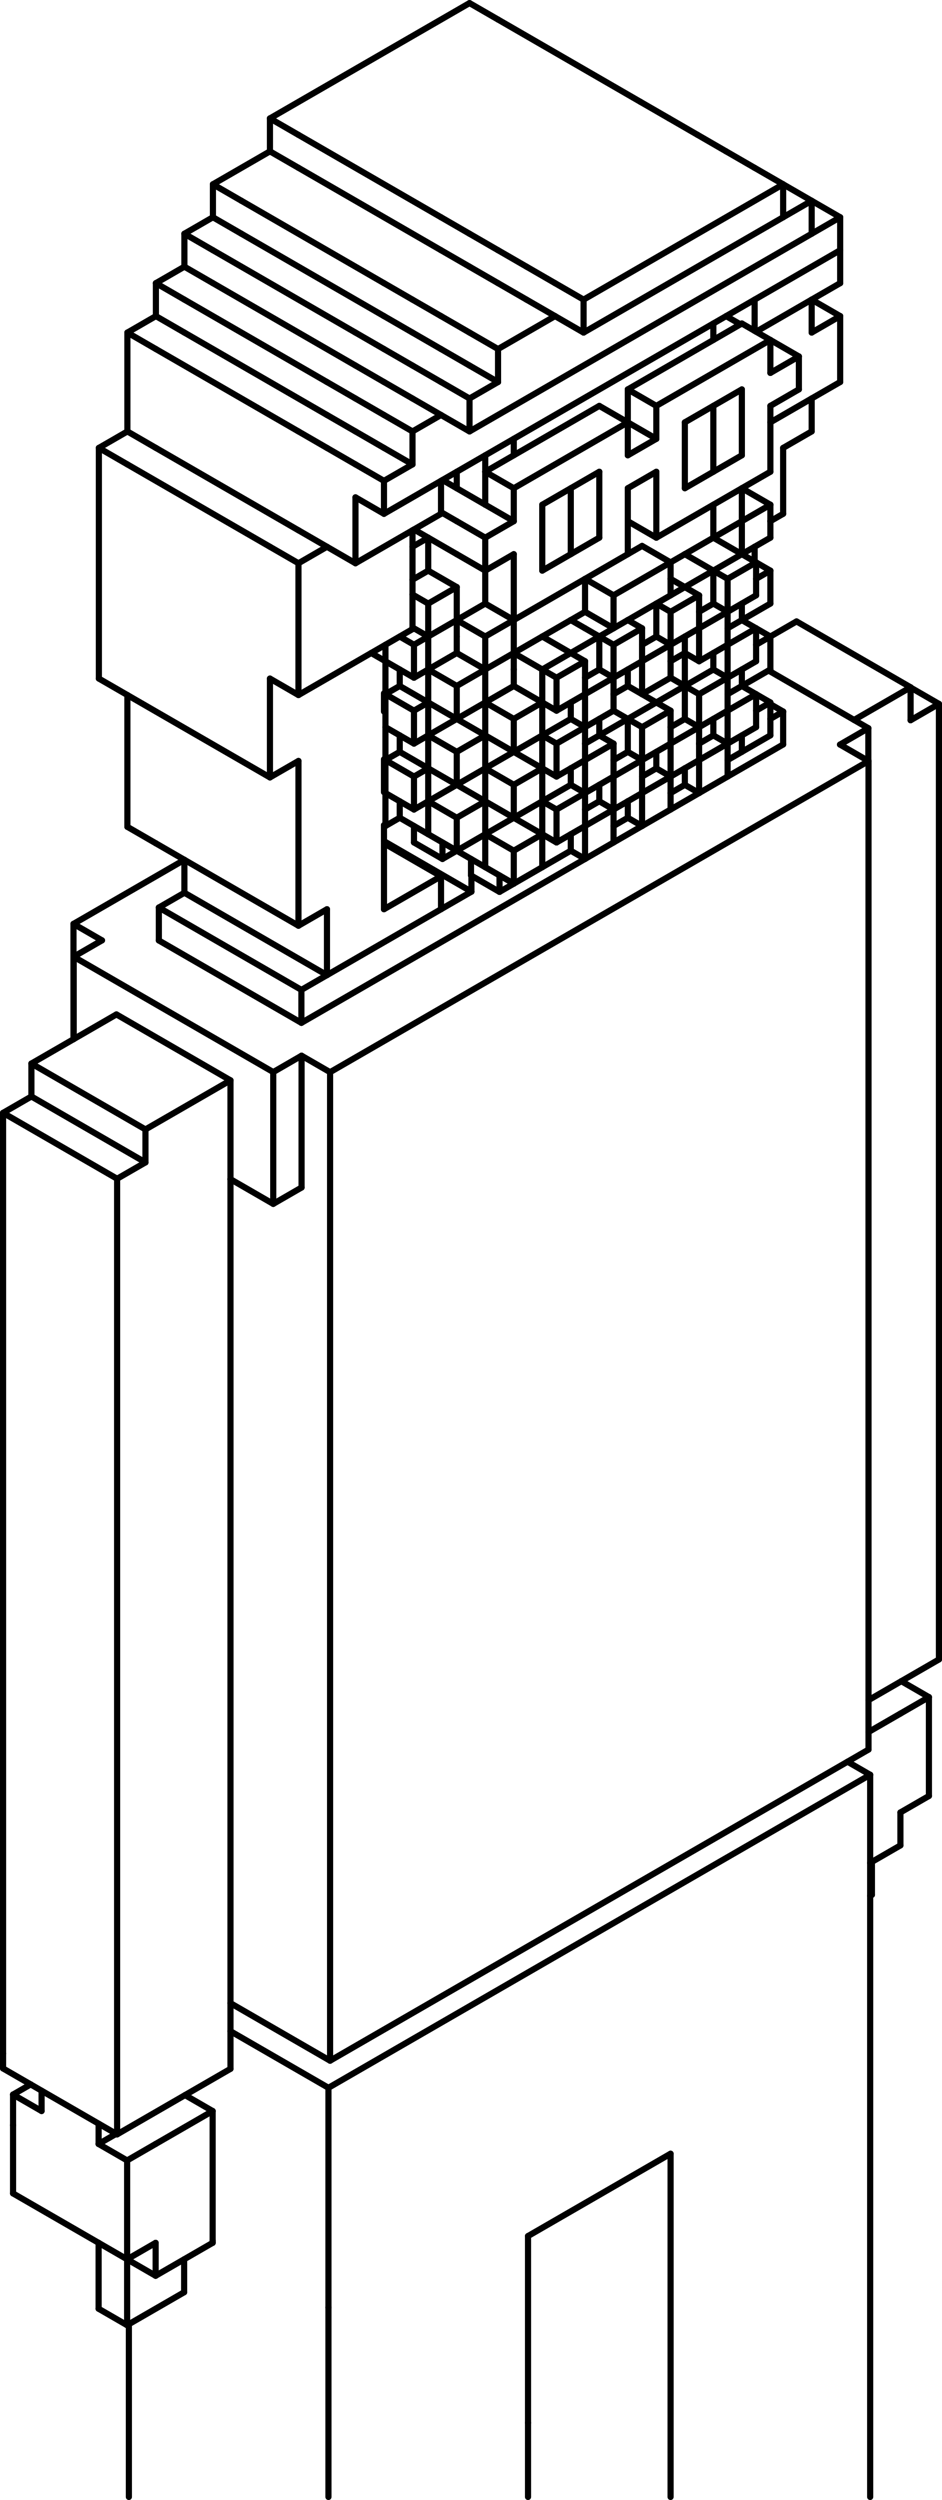 <svg xmlns="http://www.w3.org/2000/svg" viewBox="0 0 459.4 1218.16"><defs><style>.cls-1{fill:none;stroke:#000;stroke-linecap:round;stroke-linejoin:round;stroke-width:3px;}</style></defs><title>Asset 2nobi</title><g id="Layer_2" data-name="Layer 2"><g id="Make2D::Visible::Curves"><line class="cls-1" x1="257.51" y1="1216.66" x2="257.51" y2="1180.53"/><line class="cls-1" x1="424.37" y1="907.71" x2="424.37" y2="1216.66"/><line class="cls-1" x1="160.18" y1="1124.33" x2="160.18" y2="1216.66"/><line class="cls-1" x1="62.85" y1="1216.66" x2="62.85" y2="1132.48"/><line class="cls-1" x1="361.79" y1="302.13" x2="354.84" y2="306.14"/><line class="cls-1" x1="306.17" y1="350.3" x2="306.17" y2="366.35"/><line class="cls-1" x1="250.56" y1="334.24" x2="236.65" y2="342.27"/><line class="cls-1" x1="208.84" y1="261.99" x2="201.18" y2="266.41"/><line class="cls-1" x1="208.84" y1="261.99" x2="208.84" y2="278.05"/><line class="cls-1" x1="361.79" y1="237.9" x2="361.79" y2="253.96"/><line class="cls-1" x1="361.79" y1="253.96" x2="347.89" y2="261.99"/><line class="cls-1" x1="306.17" y1="334.24" x2="299.22" y2="338.25"/><line class="cls-1" x1="208.84" y1="406.48" x2="194.94" y2="398.46"/><line class="cls-1" x1="333.99" y1="382.4" x2="327.04" y2="386.42"/><line class="cls-1" x1="368.74" y1="338.25" x2="375.7" y2="342.27"/><line class="cls-1" x1="375.7" y1="342.27" x2="375.7" y2="358.32"/><line class="cls-1" x1="375.7" y1="358.32" x2="361.79" y2="366.35"/><line class="cls-1" x1="375.7" y1="342.27" x2="368.75" y2="346.27"/><line class="cls-1" x1="375.7" y1="326.21" x2="361.79" y2="334.24"/><line class="cls-1" x1="375.7" y1="245.93" x2="375.7" y2="253.96"/><line class="cls-1" x1="375.7" y1="261.99" x2="368.03" y2="266.42"/><line class="cls-1" x1="375.7" y1="245.93" x2="361.79" y2="253.96"/><line class="cls-1" x1="354.84" y1="346.28" x2="340.94" y2="354.31"/><line class="cls-1" x1="354.84" y1="330.22" x2="340.94" y2="338.25"/><line class="cls-1" x1="354.84" y1="330.22" x2="354.84" y2="346.28"/><line class="cls-1" x1="333.99" y1="334.24" x2="347.89" y2="326.21"/><line class="cls-1" x1="340.94" y1="338.25" x2="340.94" y2="354.31"/><line class="cls-1" x1="340.94" y1="354.31" x2="333.99" y2="350.3"/><line class="cls-1" x1="340.94" y1="338.25" x2="333.99" y2="334.24"/><line class="cls-1" x1="327.03" y1="330.22" x2="313.13" y2="338.25"/><line class="cls-1" x1="327.03" y1="314.17" x2="313.13" y2="322.2"/><line class="cls-1" x1="313.14" y1="314.17" x2="320.08" y2="310.15"/><line class="cls-1" x1="313.13" y1="322.2" x2="313.13" y2="338.25"/><line class="cls-1" x1="285.32" y1="370.36" x2="278.37" y2="374.37"/><line class="cls-1" x1="285.32" y1="354.31" x2="271.41" y2="362.33"/><line class="cls-1" x1="285.32" y1="354.31" x2="285.32" y2="370.36"/><line class="cls-1" x1="271.41" y1="362.33" x2="271.41" y2="378.39"/><line class="cls-1" x1="264.46" y1="358.32" x2="264.46" y2="374.38"/><line class="cls-1" x1="299.22" y1="378.39" x2="285.32" y2="386.42"/><line class="cls-1" x1="299.22" y1="362.33" x2="285.32" y2="370.36"/><line class="cls-1" x1="299.22" y1="362.33" x2="299.22" y2="378.39"/><line class="cls-1" x1="292.27" y1="358.32" x2="299.22" y2="362.33"/><line class="cls-1" x1="285.32" y1="370.36" x2="285.32" y2="386.42"/><line class="cls-1" x1="285.32" y1="338.25" x2="271.41" y2="346.28"/><line class="cls-1" x1="285.32" y1="322.2" x2="271.41" y2="330.22"/><line class="cls-1" x1="285.32" y1="322.2" x2="285.32" y2="338.25"/><line class="cls-1" x1="264.46" y1="326.21" x2="278.36" y2="318.18"/><line class="cls-1" x1="271.41" y1="330.22" x2="271.41" y2="346.28"/><line class="cls-1" x1="264.46" y1="326.21" x2="264.46" y2="342.27"/><line class="cls-1" x1="320.08" y1="294.1" x2="320.08" y2="310.15"/><line class="cls-1" x1="285.32" y1="402.48" x2="271.41" y2="410.5"/><line class="cls-1" x1="285.32" y1="386.42" x2="271.41" y2="394.45"/><line class="cls-1" x1="285.32" y1="386.42" x2="285.32" y2="402.48"/><line class="cls-1" x1="264.46" y1="390.43" x2="278.36" y2="382.4"/><line class="cls-1" x1="271.41" y1="394.45" x2="271.41" y2="410.5"/><line class="cls-1" x1="264.46" y1="390.43" x2="264.46" y2="406.48"/><line class="cls-1" x1="299.22" y1="346.28" x2="285.32" y2="354.31"/><line class="cls-1" x1="299.22" y1="330.22" x2="285.32" y2="338.25"/><line class="cls-1" x1="299.22" y1="330.22" x2="299.22" y2="338.25"/><line class="cls-1" x1="285.32" y1="330.22" x2="292.27" y2="326.21"/><line class="cls-1" x1="285.32" y1="338.25" x2="285.32" y2="354.31"/><line class="cls-1" x1="333.99" y1="318.18" x2="327.04" y2="322.2"/><line class="cls-1" x1="347.89" y1="358.32" x2="340.94" y2="362.33"/><line class="cls-1" x1="236.65" y1="422.54" x2="222.75" y2="414.51"/><line class="cls-1" x1="278.36" y1="350.3" x2="264.46" y2="358.32"/><line class="cls-1" x1="208.84" y1="374.38" x2="194.94" y2="366.35"/><line class="cls-1" x1="208.84" y1="342.27" x2="194.94" y2="334.24"/><line class="cls-1" x1="292.27" y1="358.32" x2="285.31" y2="362.34"/><line class="cls-1" x1="292.27" y1="390.43" x2="285.32" y2="394.45"/><line class="cls-1" x1="361.79" y1="221.85" x2="361.79" y2="189.74"/><line class="cls-1" x1="347.89" y1="229.87" x2="361.79" y2="221.85"/><line class="cls-1" x1="292.27" y1="261.99" x2="292.27" y2="229.87"/><line class="cls-1" x1="278.36" y1="270.02" x2="292.27" y2="261.99"/><line class="cls-1" x1="208.84" y1="374.38" x2="208.84" y2="390.43"/><line class="cls-1" x1="201.89" y1="378.39" x2="201.89" y2="394.45"/><line class="cls-1" x1="201.89" y1="394.45" x2="187.98" y2="386.42"/><line class="cls-1" x1="187.98" y1="370.36" x2="187.98" y2="386.42"/><line class="cls-1" x1="201.89" y1="378.39" x2="187.98" y2="370.36"/><line class="cls-1" x1="243.61" y1="434.58" x2="229.7" y2="426.56"/><line class="cls-1" x1="375.7" y1="294.1" x2="361.79" y2="302.13"/><line class="cls-1" x1="347.89" y1="261.98" x2="347.89" y2="245.93"/><line class="cls-1" x1="285.32" y1="298.11" x2="299.22" y2="306.14"/><line class="cls-1" x1="313.13" y1="266" x2="327.03" y2="274.03"/><line class="cls-1" x1="285.32" y1="282.05" x2="285.32" y2="298.11"/><line class="cls-1" x1="306.17" y1="302.13" x2="327.03" y2="290.08"/><line class="cls-1" x1="299.22" y1="290.08" x2="299.22" y2="306.14"/><line class="cls-1" x1="327.03" y1="274.03" x2="299.22" y2="290.08"/><line class="cls-1" x1="327.03" y1="290.08" x2="327.03" y2="274.03"/><line class="cls-1" x1="236.65" y1="342.27" x2="222.75" y2="350.3"/><line class="cls-1" x1="236.65" y1="326.21" x2="236.65" y2="342.27"/><line class="cls-1" x1="222.75" y1="334.24" x2="222.75" y2="350.28"/><line class="cls-1" x1="222.75" y1="350.3" x2="208.84" y2="342.27"/><line class="cls-1" x1="208.84" y1="326.21" x2="208.84" y2="342.27"/><line class="cls-1" x1="222.75" y1="334.24" x2="208.84" y2="326.21"/><line class="cls-1" x1="208.84" y1="310.15" x2="208.84" y2="326.21"/><line class="cls-1" x1="201.17" y1="305.73" x2="208.84" y2="310.15"/><line class="cls-1" x1="201.89" y1="314.17" x2="201.89" y2="330.22"/><line class="cls-1" x1="201.89" y1="330.22" x2="187.98" y2="322.2"/><line class="cls-1" x1="424.37" y1="907.71" x2="439.12" y2="899.19"/><line class="cls-1" x1="424.37" y1="864.77" x2="424.37" y2="907.71"/><line class="cls-1" x1="160.18" y1="1017.3" x2="160.18" y2="1124.33"/><line class="cls-1" x1="424.37" y1="864.77" x2="160.18" y2="1017.3"/><line class="cls-1" x1="160.18" y1="1017.3" x2="112.4" y2="989.72"/><line class="cls-1" x1="292.27" y1="310.15" x2="278.36" y2="318.18"/><line class="cls-1" x1="292.27" y1="310.15" x2="292.27" y2="326.21"/><line class="cls-1" x1="264.46" y1="310.15" x2="278.36" y2="302.13"/><line class="cls-1" x1="327.03" y1="362.33" x2="313.13" y2="370.36"/><line class="cls-1" x1="327.03" y1="346.28" x2="313.13" y2="354.31"/><line class="cls-1" x1="327.03" y1="346.28" x2="327.03" y2="362.33"/><line class="cls-1" x1="320.08" y1="342.27" x2="327.03" y2="346.28"/><line class="cls-1" x1="306.17" y1="350.3" x2="320.08" y2="342.27"/><line class="cls-1" x1="313.13" y1="354.31" x2="313.13" y2="370.36"/><line class="cls-1" x1="313.13" y1="370.36" x2="306.17" y2="366.35"/><line class="cls-1" x1="313.13" y1="354.31" x2="306.17" y2="350.3"/><line class="cls-1" x1="313.13" y1="386.42" x2="306.18" y2="390.43"/><line class="cls-1" x1="313.13" y1="370.36" x2="299.22" y2="378.39"/><line class="cls-1" x1="313.13" y1="370.36" x2="313.13" y2="386.42"/><line class="cls-1" x1="299.22" y1="370.36" x2="306.17" y2="366.35"/><line class="cls-1" x1="299.22" y1="378.39" x2="299.22" y2="394.45"/><line class="cls-1" x1="354.84" y1="314.17" x2="340.94" y2="322.2"/><line class="cls-1" x1="354.84" y1="298.11" x2="340.94" y2="306.14"/><line class="cls-1" x1="340.94" y1="306.14" x2="340.94" y2="322.2"/><line class="cls-1" x1="327.03" y1="378.39" x2="313.13" y2="386.42"/><line class="cls-1" x1="327.03" y1="378.39" x2="327.03" y2="394.45"/><line class="cls-1" x1="313.13" y1="386.42" x2="313.13" y2="402.48"/><line class="cls-1" x1="340.94" y1="370.36" x2="333.99" y2="374.37"/><line class="cls-1" x1="340.94" y1="354.31" x2="327.03" y2="362.33"/><line class="cls-1" x1="340.94" y1="354.31" x2="340.94" y2="362.32"/><line class="cls-1" x1="327.03" y1="362.33" x2="327.03" y2="378.39"/><line class="cls-1" x1="327.03" y1="378.39" x2="320.08" y2="374.38"/><line class="cls-1" x1="340.94" y1="306.14" x2="327.03" y2="314.17"/><line class="cls-1" x1="340.94" y1="290.08" x2="327.03" y2="298.11"/><line class="cls-1" x1="340.94" y1="290.08" x2="340.94" y2="306.14"/><line class="cls-1" x1="333.99" y1="286.07" x2="340.94" y2="290.08"/><line class="cls-1" x1="327.03" y1="290.08" x2="333.99" y2="286.07"/><line class="cls-1" x1="327.03" y1="298.11" x2="327.03" y2="314.17"/><line class="cls-1" x1="327.03" y1="314.17" x2="320.08" y2="310.15"/><line class="cls-1" x1="368.74" y1="322.2" x2="354.84" y2="330.22"/><line class="cls-1" x1="368.74" y1="306.14" x2="354.84" y2="314.17"/><line class="cls-1" x1="368.74" y1="306.14" x2="368.74" y2="322.2"/><line class="cls-1" x1="354.84" y1="314.17" x2="354.84" y2="330.22"/><line class="cls-1" x1="354.84" y1="378.39" x2="340.94" y2="386.42"/><line class="cls-1" x1="354.84" y1="362.33" x2="340.94" y2="370.36"/><line class="cls-1" x1="354.84" y1="362.33" x2="354.84" y2="378.39"/><line class="cls-1" x1="340.94" y1="370.36" x2="340.94" y2="386.42"/><line class="cls-1" x1="264.46" y1="358.32" x2="250.56" y2="366.35"/><line class="cls-1" x1="264.46" y1="342.27" x2="250.56" y2="350.3"/><line class="cls-1" x1="264.46" y1="342.27" x2="264.46" y2="358.32"/><line class="cls-1" x1="250.56" y1="334.24" x2="264.46" y2="342.27"/><line class="cls-1" x1="250.56" y1="350.3" x2="250.56" y2="366.35"/><line class="cls-1" x1="250.56" y1="366.35" x2="236.65" y2="358.32"/><line class="cls-1" x1="236.65" y1="342.27" x2="236.65" y2="358.32"/><line class="cls-1" x1="250.56" y1="350.3" x2="236.65" y2="342.27"/><line class="cls-1" x1="368.74" y1="290.08" x2="354.84" y2="298.11"/><line class="cls-1" x1="368.74" y1="274.03" x2="354.84" y2="282.05"/><line class="cls-1" x1="368.74" y1="274.03" x2="368.74" y2="290.08"/><line class="cls-1" x1="361.79" y1="270.02" x2="368.03" y2="273.62"/><line class="cls-1" x1="347.89" y1="278.05" x2="361.79" y2="270.02"/><line class="cls-1" x1="354.84" y1="282.05" x2="354.84" y2="298.11"/><line class="cls-1" x1="347.89" y1="278.05" x2="347.89" y2="294.1"/><line class="cls-1" x1="320.08" y1="374.38" x2="313.13" y2="378.39"/><line class="cls-1" x1="333.99" y1="334.24" x2="333.99" y2="350.3"/><line class="cls-1" x1="333.99" y1="334.24" x2="320.08" y2="342.27"/><line class="cls-1" x1="264.46" y1="310.15" x2="278.36" y2="318.18"/><line class="cls-1" x1="250.56" y1="318.18" x2="264.46" y2="310.15"/><line class="cls-1" x1="250.56" y1="318.18" x2="250.56" y2="326.21"/><line class="cls-1" x1="264.46" y1="326.21" x2="250.56" y2="318.18"/><line class="cls-1" x1="347.89" y1="261.99" x2="361.79" y2="270.02"/><line class="cls-1" x1="333.99" y1="270.02" x2="347.89" y2="261.99"/><line class="cls-1" x1="278.36" y1="270.02" x2="278.36" y2="237.9"/><line class="cls-1" x1="264.46" y1="278.05" x2="278.36" y2="270.02"/><line class="cls-1" x1="236.65" y1="245.93" x2="215.8" y2="233.89"/><line class="cls-1" x1="222.75" y1="253.96" x2="215.08" y2="249.53"/><line class="cls-1" x1="222.75" y1="270.02" x2="201.89" y2="257.98"/><line class="cls-1" x1="333.99" y1="237.9" x2="333.99" y2="205.79"/><line class="cls-1" x1="333.99" y1="205.79" x2="361.79" y2="189.74"/><line class="cls-1" x1="264.46" y1="278.05" x2="264.46" y2="245.93"/><line class="cls-1" x1="264.46" y1="245.93" x2="292.27" y2="229.87"/><line class="cls-1" x1="236.65" y1="229.87" x2="250.56" y2="237.9"/><line class="cls-1" x1="292.27" y1="197.77" x2="306.17" y2="205.79"/><line class="cls-1" x1="361.79" y1="157.62" x2="375.7" y2="165.65"/><line class="cls-1" x1="236.65" y1="294.1" x2="250.56" y2="302.13"/><line class="cls-1" x1="222.75" y1="270.02" x2="236.65" y2="278.05"/><line class="cls-1" x1="236.65" y1="245.93" x2="250.56" y2="253.96"/><line class="cls-1" x1="222.75" y1="253.96" x2="236.65" y2="261.99"/><line class="cls-1" x1="250.56" y1="237.9" x2="250.56" y2="253.95"/><line class="cls-1" x1="306.17" y1="205.79" x2="250.56" y2="237.9"/><line class="cls-1" x1="306.17" y1="221.85" x2="306.17" y2="205.79"/><line class="cls-1" x1="320.08" y1="213.82" x2="306.17" y2="221.85"/><line class="cls-1" x1="375.7" y1="165.65" x2="320.08" y2="197.77"/><line class="cls-1" x1="389.6" y1="189.74" x2="389.6" y2="173.68"/><line class="cls-1" x1="375.7" y1="229.87" x2="375.7" y2="197.77"/><line class="cls-1" x1="320.08" y1="261.99" x2="375.7" y2="229.87"/><line class="cls-1" x1="320.08" y1="229.87" x2="320.08" y2="261.99"/><line class="cls-1" x1="306.17" y1="237.9" x2="320.08" y2="229.87"/><line class="cls-1" x1="306.17" y1="270.02" x2="306.17" y2="237.9"/><line class="cls-1" x1="250.56" y1="302.13" x2="306.17" y2="270.02"/><line class="cls-1" x1="250.56" y1="270.02" x2="250.56" y2="302.13"/><line class="cls-1" x1="236.65" y1="278.05" x2="250.56" y2="270.02"/><line class="cls-1" x1="236.65" y1="261.99" x2="236.65" y2="278.05"/><line class="cls-1" x1="250.56" y1="253.96" x2="236.65" y2="261.99"/><line class="cls-1" x1="292.27" y1="197.77" x2="236.65" y2="229.87"/><line class="cls-1" x1="361.79" y1="157.62" x2="306.17" y2="189.74"/><line class="cls-1" x1="236.65" y1="278.05" x2="236.65" y2="294.1"/><line class="cls-1" x1="333.99" y1="270.02" x2="347.89" y2="278.05"/><line class="cls-1" x1="327.03" y1="274.03" x2="333.99" y2="270.02"/><line class="cls-1" x1="347.89" y1="294.1" x2="340.94" y2="298.11"/><line class="cls-1" x1="347.89" y1="278.05" x2="333.99" y2="286.07"/><line class="cls-1" x1="313.13" y1="322.2" x2="299.22" y2="330.22"/><line class="cls-1" x1="313.13" y1="306.14" x2="299.22" y2="314.17"/><line class="cls-1" x1="313.13" y1="306.14" x2="313.13" y2="322.2"/><line class="cls-1" x1="292.27" y1="310.15" x2="306.17" y2="302.13"/><line class="cls-1" x1="299.22" y1="314.17" x2="299.22" y2="330.22"/><line class="cls-1" x1="250.56" y1="318.18" x2="236.65" y2="326.21"/><line class="cls-1" x1="250.56" y1="302.13" x2="236.65" y2="310.15"/><line class="cls-1" x1="250.56" y1="302.13" x2="250.56" y2="318.18"/><line class="cls-1" x1="222.75" y1="302.13" x2="236.65" y2="294.1"/><line class="cls-1" x1="236.65" y1="310.15" x2="236.65" y2="326.21"/><line class="cls-1" x1="236.65" y1="326.21" x2="222.75" y2="318.18"/><line class="cls-1" x1="222.75" y1="302.13" x2="222.75" y2="310.15"/><line class="cls-1" x1="236.65" y1="310.15" x2="222.75" y2="302.13"/><line class="cls-1" x1="222.75" y1="302.13" x2="208.84" y2="310.15"/><line class="cls-1" x1="222.75" y1="286.07" x2="208.84" y2="294.1"/><line class="cls-1" x1="222.75" y1="286.07" x2="222.75" y2="302.13"/><line class="cls-1" x1="208.84" y1="278.05" x2="222.75" y2="286.07"/><line class="cls-1" x1="208.84" y1="294.1" x2="208.84" y2="310.15"/><line class="cls-1" x1="375.7" y1="350.29" x2="381.93" y2="346.7"/><line class="cls-1" x1="423.48" y1="370.78" x2="423.56" y2="370.83"/><line class="cls-1" x1="409.66" y1="362.8" x2="423.48" y2="370.78"/><line class="cls-1" x1="354.84" y1="378.39" x2="381.93" y2="362.75"/><line class="cls-1" x1="327.03" y1="394.45" x2="340.94" y2="386.42"/><line class="cls-1" x1="77.47" y1="458.25" x2="77.47" y2="442.2"/><line class="cls-1" x1="381.93" y1="362.75" x2="381.93" y2="346.89"/><line class="cls-1" x1="77.47" y1="442.2" x2="146.99" y2="482.33"/><line class="cls-1" x1="160.98" y1="1004.09" x2="423.56" y2="852.5"/><line class="cls-1" x1="112.4" y1="976.05" x2="160.98" y2="1004.09"/><line class="cls-1" x1="423.56" y1="370.83" x2="160.98" y2="522.43"/><line class="cls-1" x1="423.56" y1="370.83" x2="423.56" y2="852.5"/><line class="cls-1" x1="160.98" y1="522.43" x2="160.98" y2="1004.09"/><line class="cls-1" x1="35.84" y1="450.18" x2="35.84" y2="506.37"/><line class="cls-1" x1="160.98" y1="522.43" x2="147.07" y2="514.4"/><line class="cls-1" x1="374.81" y1="326.72" x2="423.48" y2="354.82"/><line class="cls-1" x1="423.48" y1="354.82" x2="409.66" y2="362.8"/><line class="cls-1" x1="416.52" y1="350.81" x2="444.08" y2="334.89"/><line class="cls-1" x1="112.4" y1="574.56" x2="112.4" y2="1008.06"/><line class="cls-1" x1="112.4" y1="526.4" x2="112.4" y2="574.56"/><line class="cls-1" x1="56.78" y1="494.28" x2="112.4" y2="526.4"/><line class="cls-1" x1="35.93" y1="506.32" x2="56.78" y2="494.28"/><line class="cls-1" x1="15.32" y1="518.22" x2="35.85" y2="506.37"/><line class="cls-1" x1="57.12" y1="574.36" x2="57.12" y2="1039.98"/><line class="cls-1" x1="15.32" y1="518.22" x2="70.94" y2="550.33"/><line class="cls-1" x1="70.94" y1="566.39" x2="57.12" y2="574.36"/><line class="cls-1" x1="70.94" y1="550.33" x2="70.94" y2="566.39"/><line class="cls-1" x1="57.12" y1="574.36" x2="1.5" y2="542.25"/><line class="cls-1" x1="15.32" y1="534.27" x2="70.94" y2="566.39"/><line class="cls-1" x1="112.4" y1="1008.06" x2="57.12" y2="1039.98"/><line class="cls-1" x1="112.4" y1="526.4" x2="70.94" y2="550.33"/><line class="cls-1" x1="57.12" y1="1039.98" x2="1.5" y2="1007.87"/><line class="cls-1" x1="133.26" y1="522.38" x2="133.26" y2="586.6"/><line class="cls-1" x1="133.26" y1="522.38" x2="35.93" y2="466.18"/><line class="cls-1" x1="368.74" y1="354.31" x2="354.84" y2="362.33"/><line class="cls-1" x1="368.74" y1="338.25" x2="354.84" y2="346.28"/><line class="cls-1" x1="368.74" y1="338.25" x2="368.74" y2="354.31"/><line class="cls-1" x1="361.79" y1="334.24" x2="368.74" y2="338.25"/><line class="cls-1" x1="354.85" y1="338.24" x2="361.79" y2="334.24"/><line class="cls-1" x1="354.84" y1="346.28" x2="354.84" y2="362.33"/><line class="cls-1" x1="250.56" y1="398.46" x2="264.46" y2="406.48"/><line class="cls-1" x1="250.56" y1="430.57" x2="236.65" y2="422.54"/><line class="cls-1" x1="236.65" y1="406.48" x2="236.65" y2="422.54"/><line class="cls-1" x1="250.56" y1="414.51" x2="236.65" y2="406.48"/><line class="cls-1" x1="194.94" y1="390.42" x2="194.94" y2="398.46"/><line class="cls-1" x1="187.98" y1="386.42" x2="187.98" y2="402.48"/><line class="cls-1" x1="236.65" y1="358.32" x2="222.75" y2="366.35"/><line class="cls-1" x1="236.65" y1="358.32" x2="236.65" y2="374.38"/><line class="cls-1" x1="222.75" y1="350.3" x2="236.65" y2="358.32"/><line class="cls-1" x1="208.84" y1="358.32" x2="222.75" y2="350.3"/><line class="cls-1" x1="222.75" y1="366.35" x2="222.75" y2="382.4"/><line class="cls-1" x1="222.75" y1="382.4" x2="208.84" y2="374.38"/><line class="cls-1" x1="208.84" y1="358.32" x2="208.84" y2="374.38"/><line class="cls-1" x1="222.75" y1="366.35" x2="208.84" y2="358.32"/><line class="cls-1" x1="264.46" y1="374.38" x2="250.56" y2="382.4"/><line class="cls-1" x1="264.46" y1="374.38" x2="264.46" y2="390.43"/><line class="cls-1" x1="236.65" y1="374.38" x2="250.56" y2="366.35"/><line class="cls-1" x1="187.98" y1="354.31" x2="187.98" y2="370.36"/><line class="cls-1" x1="208.84" y1="342.27" x2="208.84" y2="358.32"/><line class="cls-1" x1="201.89" y1="346.28" x2="201.89" y2="362.33"/><line class="cls-1" x1="201.89" y1="362.33" x2="187.98" y2="354.31"/><line class="cls-1" x1="187.98" y1="338.25" x2="187.98" y2="354.31"/><line class="cls-1" x1="201.89" y1="346.28" x2="187.98" y2="338.25"/><line class="cls-1" x1="347.89" y1="229.87" x2="347.89" y2="197.77"/><line class="cls-1" x1="333.99" y1="237.9" x2="347.89" y2="229.87"/><line class="cls-1" x1="173.36" y1="242.33" x2="187.26" y2="250.36"/><line class="cls-1" x1="173.36" y1="226.28" x2="187.26" y2="234.3"/><line class="cls-1" x1="242.89" y1="137.97" x2="256.79" y2="146"/><line class="cls-1" x1="242.89" y1="121.92" x2="256.79" y2="129.94"/><line class="cls-1" x1="187.26" y1="250.36" x2="409.74" y2="121.92"/><line class="cls-1" x1="187.26" y1="234.3" x2="187.26" y2="250.36"/><line class="cls-1" x1="201.17" y1="226.28" x2="187.26" y2="234.3"/><line class="cls-1" x1="201.17" y1="210.22" x2="201.17" y2="226.28"/><line class="cls-1" x1="215.08" y1="202.2" x2="228.98" y2="210.22"/><line class="cls-1" x1="215.08" y1="186.14" x2="228.98" y2="194.17"/><line class="cls-1" x1="228.98" y1="178.11" x2="242.89" y2="186.14"/><line class="cls-1" x1="228.98" y1="162.05" x2="242.89" y2="170.08"/><line class="cls-1" x1="256.79" y1="146" x2="270.69" y2="154.02"/><line class="cls-1" x1="256.79" y1="129.94" x2="270.69" y2="137.97"/><line class="cls-1" x1="228.98" y1="210.22" x2="395.84" y2="113.89"/><line class="cls-1" x1="242.89" y1="186.14" x2="228.98" y2="194.17"/><line class="cls-1" x1="242.89" y1="170.08" x2="242.89" y2="186.14"/><line class="cls-1" x1="270.69" y1="154.02" x2="242.89" y2="170.08"/><line class="cls-1" x1="270.69" y1="154.02" x2="284.6" y2="162.05"/><line class="cls-1" x1="270.69" y1="137.97" x2="284.6" y2="146"/><line class="cls-1" x1="284.6" y1="162.05" x2="381.93" y2="105.86"/><line class="cls-1" x1="284.6" y1="146" x2="284.6" y2="162.05"/><line class="cls-1" x1="381.93" y1="89.8" x2="284.6" y2="146"/><line class="cls-1" x1="131.65" y1="330.64" x2="131.65" y2="378.8"/><line class="cls-1" x1="145.56" y1="258.39" x2="159.46" y2="266.42"/><line class="cls-1" x1="145.56" y1="210.22" x2="159.46" y2="218.25"/><line class="cls-1" x1="159.46" y1="202.2" x2="173.36" y2="210.22"/><line class="cls-1" x1="159.46" y1="186.14" x2="173.36" y2="194.17"/><line class="cls-1" x1="145.56" y1="338.67" x2="201.17" y2="306.55"/><line class="cls-1" x1="145.56" y1="274.45" x2="145.56" y2="338.67"/><line class="cls-1" x1="159.46" y1="266.42" x2="145.56" y2="274.45"/><line class="cls-1" x1="375.71" y1="205.79" x2="395.84" y2="194.16"/><line class="cls-1" x1="201.17" y1="306.55" x2="201.17" y2="258.4"/><line class="cls-1" x1="89.93" y1="435" x2="159.46" y2="475.14"/><line class="cls-1" x1="89.93" y1="418.95" x2="145.56" y2="451.06"/><line class="cls-1" x1="62.13" y1="338.67" x2="131.65" y2="378.8"/><line class="cls-1" x1="62.13" y1="226.28" x2="131.65" y2="266.42"/><line class="cls-1" x1="76.03" y1="218.25" x2="145.56" y2="258.39"/><line class="cls-1" x1="76.03" y1="170.08" x2="145.56" y2="210.22"/><line class="cls-1" x1="89.93" y1="162.05" x2="159.46" y2="202.2"/><line class="cls-1" x1="89.93" y1="146" x2="159.46" y2="186.14"/><line class="cls-1" x1="103.84" y1="137.97" x2="173.36" y2="178.11"/><line class="cls-1" x1="103.84" y1="121.92" x2="173.36" y2="162.05"/><line class="cls-1" x1="117.74" y1="113.89" x2="187.26" y2="154.02"/><line class="cls-1" x1="117.74" y1="97.83" x2="187.26" y2="137.97"/><line class="cls-1" x1="145.56" y1="81.77" x2="215.08" y2="121.92"/><line class="cls-1" x1="145.56" y1="65.72" x2="215.08" y2="105.86"/><line class="cls-1" x1="242.89" y1="9.52" x2="312.41" y2="49.67"/><line class="cls-1" x1="145.56" y1="370.78" x2="145.56" y2="451.06"/><line class="cls-1" x1="187.26" y1="346.7" x2="187.26" y2="337.83"/><line class="cls-1" x1="187.26" y1="386" x2="187.26" y2="369.95"/><line class="cls-1" x1="187.26" y1="443.03" x2="187.26" y2="402.06"/><line class="cls-1" x1="215.08" y1="426.98" x2="187.26" y2="443.03"/><line class="cls-1" x1="62.13" y1="338.67" x2="62.13" y2="402.89"/><line class="cls-1" x1="48.22" y1="218.25" x2="48.22" y2="330.64"/><line class="cls-1" x1="228.98" y1="1.5" x2="131.65" y2="57.69"/><line class="cls-1" x1="159.46" y1="218.25" x2="173.36" y2="226.28"/><line class="cls-1" x1="159.46" y1="266.42" x2="173.36" y2="274.45"/><line class="cls-1" x1="173.36" y1="274.45" x2="173.36" y2="242.33"/><line class="cls-1" x1="215.08" y1="250.36" x2="215.08" y2="234.3"/><line class="cls-1" x1="173.36" y1="274.45" x2="215.08" y2="250.36"/><line class="cls-1" x1="368.75" y1="161.64" x2="395.84" y2="145.99"/><line class="cls-1" x1="62" y1="1100.87" x2="62" y2="1132.98"/><line class="cls-1" x1="56.67" y1="1039.72" x2="48.09" y2="1044.67"/><line class="cls-1" x1="48.09" y1="1034.77" x2="48.09" y2="1044.67"/><line class="cls-1" x1="20.28" y1="1018.71" x2="20.28" y2="1028.62"/><line class="cls-1" x1="75.9" y1="1092.84" x2="62" y2="1100.87"/><line class="cls-1" x1="75.9" y1="1044.67" x2="62" y2="1052.7"/><line class="cls-1" x1="6.37" y1="1020.59" x2="14.95" y2="1015.64"/><line class="cls-1" x1="62" y1="1052.7" x2="62" y2="1100.87"/><line class="cls-1" x1="48.09" y1="1092.84" x2="6.37" y2="1068.76"/><line class="cls-1" x1="103.7" y1="1028.62" x2="75.9" y2="1044.67"/><line class="cls-1" x1="103.7" y1="1028.62" x2="103.7" y2="1092.84"/><line class="cls-1" x1="103.7" y1="1092.84" x2="75.9" y2="1108.89"/><line class="cls-1" x1="75.9" y1="1108.89" x2="62" y2="1100.87"/><line class="cls-1" x1="187.98" y1="322.2" x2="187.98" y2="338.25"/><line class="cls-1" x1="187.98" y1="322.2" x2="181.03" y2="318.18"/><line class="cls-1" x1="236.65" y1="406.48" x2="222.75" y2="414.51"/><line class="cls-1" x1="222.75" y1="398.46" x2="222.75" y2="414.51"/><line class="cls-1" x1="222.75" y1="414.51" x2="208.84" y2="406.48"/><line class="cls-1" x1="208.84" y1="390.43" x2="208.84" y2="406.48"/><line class="cls-1" x1="299.22" y1="410.5" x2="285.32" y2="418.53"/><line class="cls-1" x1="299.22" y1="394.45" x2="285.32" y2="402.48"/><line class="cls-1" x1="299.22" y1="394.45" x2="299.22" y2="410.5"/><line class="cls-1" x1="292.27" y1="390.43" x2="299.22" y2="394.45"/><line class="cls-1" x1="285.32" y1="402.48" x2="285.32" y2="418.53"/><line class="cls-1" x1="361.79" y1="366.35" x2="354.84" y2="370.36"/><line class="cls-1" x1="361.79" y1="253.96" x2="361.79" y2="270.02"/><line class="cls-1" x1="306.17" y1="350.3" x2="292.27" y2="358.32"/><line class="cls-1" x1="285.32" y1="418.53" x2="278.36" y2="414.51"/><line class="cls-1" x1="222.75" y1="398.46" x2="208.84" y2="390.43"/><line class="cls-1" x1="208.84" y1="390.43" x2="222.75" y2="382.4"/><line class="cls-1" x1="236.65" y1="390.43" x2="222.75" y2="398.46"/><line class="cls-1" x1="194.94" y1="334.24" x2="187.98" y2="338.25"/><line class="cls-1" x1="75.9" y1="1092.84" x2="75.9" y2="1108.89"/><line class="cls-1" x1="62" y1="1132.98" x2="48.09" y2="1124.95"/><line class="cls-1" x1="89.8" y1="1116.92" x2="62.85" y2="1132.48"/><line class="cls-1" x1="62" y1="1052.7" x2="48.09" y2="1044.67"/><line class="cls-1" x1="6.37" y1="1020.59" x2="6.37" y2="1035.53"/><line class="cls-1" x1="62" y1="1100.87" x2="48.09" y2="1092.84"/><line class="cls-1" x1="20.28" y1="1028.62" x2="6.37" y2="1020.59"/><line class="cls-1" x1="48.09" y1="1092.84" x2="48.09" y2="1124.95"/><line class="cls-1" x1="89.8" y1="1100.87" x2="89.8" y2="1116.92"/><line class="cls-1" x1="409.74" y1="137.97" x2="409.74" y2="121.92"/><line class="cls-1" x1="354.12" y1="154.02" x2="361.07" y2="158.04"/><line class="cls-1" x1="326.32" y1="57.69" x2="340.22" y2="65.72"/><line class="cls-1" x1="228.98" y1="113.89" x2="242.89" y2="121.92"/><line class="cls-1" x1="228.98" y1="129.94" x2="242.89" y2="137.97"/><line class="cls-1" x1="201.17" y1="146" x2="215.08" y2="154.02"/><line class="cls-1" x1="201.17" y1="162.05" x2="215.08" y2="170.08"/><line class="cls-1" x1="187.26" y1="170.08" x2="201.17" y2="178.11"/><line class="cls-1" x1="187.26" y1="186.14" x2="201.17" y2="194.17"/><line class="cls-1" x1="173.36" y1="194.17" x2="187.26" y2="202.2"/><line class="cls-1" x1="173.36" y1="210.22" x2="187.26" y2="218.25"/><line class="cls-1" x1="131.65" y1="57.69" x2="131.65" y2="73.75"/><line class="cls-1" x1="131.65" y1="73.75" x2="103.84" y2="89.8"/><line class="cls-1" x1="103.84" y1="89.8" x2="103.84" y2="105.86"/><line class="cls-1" x1="103.84" y1="105.86" x2="89.93" y2="113.89"/><line class="cls-1" x1="89.93" y1="113.89" x2="89.93" y2="129.94"/><line class="cls-1" x1="89.93" y1="129.94" x2="76.03" y2="137.97"/><line class="cls-1" x1="76.03" y1="137.97" x2="76.03" y2="154.02"/><line class="cls-1" x1="76.03" y1="154.02" x2="62.13" y2="162.05"/><line class="cls-1" x1="62.13" y1="162.05" x2="62.13" y2="210.22"/><line class="cls-1" x1="228.98" y1="1.5" x2="242.89" y2="9.52"/><line class="cls-1" x1="131.65" y1="57.69" x2="145.56" y2="65.72"/><line class="cls-1" x1="103.84" y1="89.8" x2="117.74" y2="97.83"/><line class="cls-1" x1="103.84" y1="105.86" x2="117.74" y2="113.89"/><line class="cls-1" x1="89.93" y1="113.89" x2="103.84" y2="121.92"/><line class="cls-1" x1="89.93" y1="129.94" x2="103.84" y2="137.97"/><line class="cls-1" x1="76.03" y1="137.97" x2="89.93" y2="146"/><line class="cls-1" x1="76.03" y1="154.02" x2="89.93" y2="162.05"/><line class="cls-1" x1="62.13" y1="162.05" x2="76.03" y2="170.08"/><line class="cls-1" x1="48.22" y1="218.25" x2="62.13" y2="226.28"/><line class="cls-1" x1="48.22" y1="330.64" x2="62.13" y2="338.67"/><line class="cls-1" x1="62.13" y1="402.89" x2="76.03" y2="410.92"/><line class="cls-1" x1="381.93" y1="250.36" x2="381.93" y2="218.25"/><line class="cls-1" x1="381.93" y1="218.25" x2="395.84" y2="210.22"/><line class="cls-1" x1="395.84" y1="210.22" x2="395.84" y2="194.17"/><line class="cls-1" x1="131.65" y1="378.8" x2="145.56" y2="370.78"/><line class="cls-1" x1="145.56" y1="451.06" x2="159.46" y2="443.03"/><line class="cls-1" x1="159.46" y1="443.03" x2="159.46" y2="475.14"/><line class="cls-1" x1="159.46" y1="475.14" x2="215.08" y2="443.03"/><line class="cls-1" x1="215.08" y1="443.03" x2="215.08" y2="426.98"/><line class="cls-1" x1="76.03" y1="410.92" x2="89.93" y2="418.95"/><line class="cls-1" x1="409.74" y1="186.14" x2="409.74" y2="154.02"/><line class="cls-1" x1="409.74" y1="154.02" x2="395.84" y2="162.05"/><line class="cls-1" x1="395.84" y1="162.05" x2="395.84" y2="146"/><line class="cls-1" x1="312.41" y1="49.67" x2="326.32" y2="57.69"/><line class="cls-1" x1="215.08" y1="105.86" x2="228.98" y2="113.89"/><line class="cls-1" x1="215.08" y1="121.92" x2="228.98" y2="129.94"/><line class="cls-1" x1="187.26" y1="137.97" x2="201.17" y2="146"/><line class="cls-1" x1="187.26" y1="154.02" x2="201.17" y2="162.05"/><line class="cls-1" x1="173.36" y1="162.05" x2="187.26" y2="170.08"/><line class="cls-1" x1="173.36" y1="178.11" x2="187.26" y2="186.14"/><line class="cls-1" x1="131.65" y1="266.42" x2="145.56" y2="274.45"/><line class="cls-1" x1="131.65" y1="330.64" x2="145.56" y2="338.67"/><line class="cls-1" x1="89.93" y1="418.95" x2="89.93" y2="435"/><line class="cls-1" x1="381.93" y1="105.86" x2="381.93" y2="89.8"/><line class="cls-1" x1="368.02" y1="81.77" x2="381.93" y2="89.8"/><line class="cls-1" x1="395.84" y1="113.89" x2="395.84" y2="97.83"/><line class="cls-1" x1="395.84" y1="97.83" x2="381.93" y2="105.86"/><line class="cls-1" x1="228.98" y1="194.17" x2="228.98" y2="210.22"/><line class="cls-1" x1="381.93" y1="89.8" x2="395.84" y2="97.83"/><line class="cls-1" x1="354.12" y1="73.75" x2="368.02" y2="81.77"/><line class="cls-1" x1="409.74" y1="121.92" x2="409.74" y2="105.86"/><line class="cls-1" x1="409.74" y1="105.86" x2="395.84" y2="113.89"/><line class="cls-1" x1="215.08" y1="202.2" x2="201.17" y2="210.22"/><line class="cls-1" x1="395.84" y1="97.83" x2="409.74" y2="105.86"/><line class="cls-1" x1="340.22" y1="65.72" x2="354.12" y2="73.75"/><line class="cls-1" x1="215.08" y1="154.02" x2="228.98" y2="162.05"/><line class="cls-1" x1="215.08" y1="170.08" x2="228.98" y2="178.11"/><line class="cls-1" x1="201.17" y1="178.11" x2="215.08" y2="186.14"/><line class="cls-1" x1="201.17" y1="194.17" x2="215.08" y2="202.2"/><line class="cls-1" x1="187.26" y1="202.2" x2="201.17" y2="210.22"/><line class="cls-1" x1="187.26" y1="218.25" x2="201.17" y2="226.28"/><line class="cls-1" x1="395.84" y1="145.99" x2="409.74" y2="137.97"/><line class="cls-1" x1="187.27" y1="410.92" x2="215.08" y2="426.98"/><line class="cls-1" x1="395.84" y1="194.16" x2="409.74" y2="186.14"/><line class="cls-1" x1="194.94" y1="326.21" x2="194.94" y2="334.24"/><line class="cls-1" x1="208.84" y1="342.27" x2="201.89" y2="346.28"/><line class="cls-1" x1="208.84" y1="358.32" x2="201.89" y2="362.33"/><line class="cls-1" x1="250.56" y1="382.4" x2="236.65" y2="374.38"/><line class="cls-1" x1="236.65" y1="374.38" x2="236.65" y2="390.43"/><line class="cls-1" x1="250.56" y1="398.46" x2="236.66" y2="390.44"/><line class="cls-1" x1="250.56" y1="382.4" x2="250.56" y2="398.46"/><line class="cls-1" x1="250.56" y1="366.35" x2="264.46" y2="374.38"/><line class="cls-1" x1="264.46" y1="390.43" x2="250.56" y2="398.46"/><line class="cls-1" x1="236.65" y1="374.38" x2="222.75" y2="382.4"/><line class="cls-1" x1="187.98" y1="402.48" x2="187.26" y2="402.06"/><line class="cls-1" x1="194.94" y1="398.46" x2="187.98" y2="402.48"/><line class="cls-1" x1="250.56" y1="414.51" x2="250.56" y2="430.57"/><line class="cls-1" x1="236.65" y1="406.48" x2="250.56" y2="398.46"/><line class="cls-1" x1="264.46" y1="406.48" x2="264.46" y2="422.54"/><line class="cls-1" x1="264.46" y1="406.48" x2="250.56" y2="414.51"/><line class="cls-1" x1="264.46" y1="422.54" x2="250.56" y2="430.57"/><line class="cls-1" x1="361.79" y1="358.32" x2="361.79" y2="366.35"/><line class="cls-1" x1="62.13" y1="210.22" x2="48.22" y2="218.25"/><line class="cls-1" x1="229.91" y1="434.47" x2="229.91" y2="426.68"/><line class="cls-1" x1="35.93" y1="466.18" x2="35.93" y2="506.32"/><line class="cls-1" x1="133.26" y1="586.6" x2="112.4" y2="574.56"/><line class="cls-1" x1="35.93" y1="466.18" x2="49.74" y2="458.2"/><line class="cls-1" x1="147.07" y1="514.4" x2="147.07" y2="578.63"/><line class="cls-1" x1="147.07" y1="514.4" x2="133.26" y2="522.38"/><line class="cls-1" x1="147.07" y1="578.63" x2="133.26" y2="586.6"/><line class="cls-1" x1="15.32" y1="518.22" x2="15.32" y2="534.27"/><line class="cls-1" x1="1.5" y1="542.25" x2="15.32" y2="534.27"/><line class="cls-1" x1="1.5" y1="542.25" x2="1.5" y2="1000.6"/><line class="cls-1" x1="457.9" y1="342.97" x2="444.08" y2="335"/><line class="cls-1" x1="444.08" y1="334.89" x2="444.08" y2="335"/><line class="cls-1" x1="444.08" y1="350.95" x2="457.9" y2="342.97"/><line class="cls-1" x1="388.46" y1="302.79" x2="444.08" y2="334.89"/><line class="cls-1" x1="457.9" y1="342.97" x2="457.9" y2="808.59"/><line class="cls-1" x1="388.46" y1="302.79" x2="375.7" y2="310.15"/><line class="cls-1" x1="423.48" y1="354.82" x2="423.48" y2="370.77"/><line class="cls-1" x1="35.84" y1="450.18" x2="89.93" y2="418.95"/><line class="cls-1" x1="146.99" y1="482.33" x2="159.46" y2="475.13"/><line class="cls-1" x1="146.99" y1="498.39" x2="146.99" y2="482.33"/><line class="cls-1" x1="77.47" y1="458.25" x2="146.99" y2="498.39"/><line class="cls-1" x1="49.74" y1="458.2" x2="35.84" y2="450.18"/><line class="cls-1" x1="423.57" y1="828.41" x2="439.57" y2="819.17"/><line class="cls-1" x1="444.08" y1="335" x2="444.08" y2="350.95"/><line class="cls-1" x1="381.93" y1="346.89" x2="381.93" y2="346.7"/><line class="cls-1" x1="208.84" y1="294.1" x2="201.17" y2="289.67"/><line class="cls-1" x1="306.17" y1="302.13" x2="313.13" y2="306.14"/><line class="cls-1" x1="35.85" y1="506.37" x2="35.93" y2="506.32"/><line class="cls-1" x1="381.93" y1="346.7" x2="375.7" y2="343.1"/><line class="cls-1" x1="306.17" y1="189.74" x2="306.17" y2="205.79"/><line class="cls-1" x1="236.65" y1="229.87" x2="236.65" y2="245.93"/><line class="cls-1" x1="375.7" y1="197.77" x2="389.6" y2="189.74"/><line class="cls-1" x1="389.6" y1="173.68" x2="375.7" y2="181.71"/><line class="cls-1" x1="375.7" y1="181.71" x2="375.7" y2="165.65"/><line class="cls-1" x1="320.08" y1="197.77" x2="320.08" y2="213.82"/><line class="cls-1" x1="306.17" y1="253.96" x2="320.08" y2="261.99"/><line class="cls-1" x1="375.7" y1="165.65" x2="389.6" y2="173.68"/><line class="cls-1" x1="306.17" y1="189.74" x2="320.08" y2="197.77"/><line class="cls-1" x1="306.17" y1="205.79" x2="320.08" y2="213.82"/><line class="cls-1" x1="354.84" y1="282.05" x2="347.89" y2="278.05"/><line class="cls-1" x1="354.84" y1="298.11" x2="347.89" y2="294.1"/><line class="cls-1" x1="340.94" y1="386.42" x2="333.99" y2="382.4"/><line class="cls-1" x1="347.89" y1="358.32" x2="354.84" y2="362.33"/><line class="cls-1" x1="361.79" y1="302.13" x2="368.74" y2="306.14"/><line class="cls-1" x1="327.03" y1="314.17" x2="327.03" y2="330.22"/><line class="cls-1" x1="313.13" y1="338.25" x2="306.17" y2="334.24"/><line class="cls-1" x1="354.84" y1="298.11" x2="354.84" y2="314.17"/><line class="cls-1" x1="299.22" y1="330.22" x2="292.27" y2="326.21"/><line class="cls-1" x1="299.22" y1="314.17" x2="292.27" y2="310.15"/><line class="cls-1" x1="333.99" y1="318.18" x2="333.99" y2="334.24"/><line class="cls-1" x1="327.03" y1="298.11" x2="320.08" y2="294.1"/><line class="cls-1" x1="327.03" y1="394.45" x2="313.13" y2="402.48"/><line class="cls-1" x1="340.94" y1="322.2" x2="333.99" y2="318.18"/><line class="cls-1" x1="278.36" y1="302.13" x2="285.32" y2="306.14"/><line class="cls-1" x1="320.08" y1="366.35" x2="320.08" y2="374.38"/><line class="cls-1" x1="327.04" y1="354.3" x2="333.99" y2="350.3"/><line class="cls-1" x1="306.18" y1="390.43" x2="306.17" y2="390.44"/><line class="cls-1" x1="347.89" y1="318.18" x2="347.89" y2="326.21"/><line class="cls-1" x1="340.94" y1="362.33" x2="340.94" y2="370.36"/><line class="cls-1" x1="333.99" y1="374.37" x2="333.98" y2="374.38"/><line class="cls-1" x1="361.79" y1="326.21" x2="361.79" y2="334.24"/><line class="cls-1" x1="250.56" y1="326.21" x2="250.56" y2="334.24"/><line class="cls-1" x1="340.94" y1="362.32" x2="340.94" y2="362.33"/><line class="cls-1" x1="285.32" y1="306.14" x2="292.27" y2="310.15"/><line class="cls-1" x1="306.17" y1="390.44" x2="299.22" y2="394.45"/><line class="cls-1" x1="333.98" y1="374.38" x2="327.03" y2="378.39"/><line class="cls-1" x1="146.99" y1="498.39" x2="285.31" y2="418.53"/><line class="cls-1" x1="90.25" y1="1020.85" x2="103.7" y2="1028.62"/><line class="cls-1" x1="368.02" y1="161.22" x2="368.02" y2="146"/><line class="cls-1" x1="368.02" y1="273.62" x2="368.02" y2="266.42"/><line class="cls-1" x1="215.08" y1="443.03" x2="229.91" y2="434.47"/><line class="cls-1" x1="89.93" y1="435.01" x2="77.47" y2="442.2"/><line class="cls-1" x1="201.17" y1="282.47" x2="208.84" y2="278.05"/><line class="cls-1" x1="222.75" y1="310.15" x2="222.75" y2="318.18"/><line class="cls-1" x1="368.03" y1="273.62" x2="368.74" y2="274.03"/><line class="cls-1" x1="187.26" y1="409.84" x2="229.91" y2="434.47"/><line class="cls-1" x1="299.22" y1="410.5" x2="313.12" y2="402.48"/><line class="cls-1" x1="333.99" y1="334.24" x2="327.03" y2="330.22"/><line class="cls-1" x1="131.65" y1="73.75" x2="145.56" y2="81.77"/><line class="cls-1" x1="62.13" y1="210.22" x2="76.03" y2="218.25"/><line class="cls-1" x1="395.84" y1="146" x2="409.74" y2="154.02"/><line class="cls-1" x1="313.13" y1="402.48" x2="306.17" y2="398.46"/><line class="cls-1" x1="257.51" y1="1089.54" x2="327.03" y2="1049.41"/><line class="cls-1" x1="439.12" y1="883.13" x2="439.12" y2="899.19"/><line class="cls-1" x1="453.02" y1="826.93" x2="439.57" y2="819.17"/><line class="cls-1" x1="453.02" y1="826.93" x2="453.02" y2="875.11"/><line class="cls-1" x1="439.12" y1="834.96" x2="453.02" y2="826.93"/><line class="cls-1" x1="439.12" y1="883.13" x2="453.02" y2="875.11"/><line class="cls-1" x1="425.22" y1="907.21" x2="425.22" y2="923.27"/><line class="cls-1" x1="424.37" y1="923.76" x2="425.22" y2="923.27"/><line class="cls-1" x1="208.84" y1="310.15" x2="201.89" y2="314.17"/><line class="cls-1" x1="208.84" y1="326.21" x2="201.89" y2="330.22"/><line class="cls-1" x1="236.65" y1="326.21" x2="222.75" y2="334.24"/><line class="cls-1" x1="243.61" y1="426.56" x2="243.61" y2="434.58"/><line class="cls-1" x1="215.79" y1="410.5" x2="215.79" y2="418.53"/><line class="cls-1" x1="285.32" y1="282.05" x2="299.22" y2="290.08"/><line class="cls-1" x1="236.65" y1="221.85" x2="236.65" y2="229.87"/><line class="cls-1" x1="250.56" y1="213.82" x2="250.56" y2="221.85"/><line class="cls-1" x1="347.89" y1="165.65" x2="347.89" y2="157.62"/><line class="cls-1" x1="222.75" y1="237.9" x2="222.75" y2="229.87"/><line class="cls-1" x1="306.17" y1="326.21" x2="306.17" y2="334.24"/><line class="cls-1" x1="333.99" y1="374.38" x2="333.99" y2="382.4"/><line class="cls-1" x1="368.74" y1="306.14" x2="375.7" y2="310.15"/><line class="cls-1" x1="375.7" y1="253.96" x2="375.7" y2="261.99"/><line class="cls-1" x1="368.03" y1="266.42" x2="361.79" y2="270.02"/><line class="cls-1" x1="333.99" y1="310.15" x2="333.99" y2="318.18"/><line class="cls-1" x1="194.94" y1="358.31" x2="194.94" y2="366.35"/><line class="cls-1" x1="306.17" y1="390.42" x2="306.17" y2="398.46"/><line class="cls-1" x1="368.74" y1="274.03" x2="375.7" y2="278.05"/><line class="cls-1" x1="187.98" y1="314.16" x2="187.98" y2="322.2"/><line class="cls-1" x1="413.33" y1="858.4" x2="424.37" y2="864.77"/><line class="cls-1" x1="423.57" y1="843.94" x2="439.12" y2="834.96"/><line class="cls-1" x1="292.27" y1="382.4" x2="292.27" y2="390.43"/><line class="cls-1" x1="313.13" y1="338.25" x2="320.08" y2="342.27"/><line class="cls-1" x1="299.22" y1="346.28" x2="306.17" y2="350.3"/><line class="cls-1" x1="327.03" y1="282.05" x2="333.99" y2="286.07"/><line class="cls-1" x1="439.57" y1="819.17" x2="457.9" y2="808.59"/><line class="cls-1" x1="1.5" y1="1000.6" x2="1.5" y2="1007.87"/><line class="cls-1" x1="361.79" y1="294.11" x2="361.79" y2="302.13"/><line class="cls-1" x1="201.17" y1="258.4" x2="201.17" y2="258.39"/><line class="cls-1" x1="375.7" y1="253.96" x2="381.93" y2="250.36"/><line class="cls-1" x1="14.95" y1="1015.64" x2="14.96" y2="1015.63"/><line class="cls-1" x1="6.37" y1="1035.53" x2="6.37" y2="1068.76"/><line class="cls-1" x1="62.85" y1="1132.48" x2="62" y2="1132.98"/><line class="cls-1" x1="103.7" y1="1091.73" x2="103.7" y2="1092.84"/><line class="cls-1" x1="236.65" y1="390.45" x2="236.65" y2="406.48"/><line class="cls-1" x1="222.75" y1="350.3" x2="222.75" y2="350.31"/><line class="cls-1" x1="208.84" y1="390.43" x2="201.89" y2="394.45"/><line class="cls-1" x1="375.7" y1="278.05" x2="368.74" y2="282.05"/><line class="cls-1" x1="313.13" y1="266" x2="306.17" y2="270.02"/><line class="cls-1" x1="201.89" y1="314.17" x2="194.94" y2="310.16"/><line class="cls-1" x1="299.22" y1="338.26" x2="299.22" y2="346.28"/><line class="cls-1" x1="257.51" y1="1180.53" x2="257.51" y2="1089.54"/><line class="cls-1" x1="327.03" y1="1216.66" x2="327.03" y2="1049.41"/><line class="cls-1" x1="299.22" y1="338.25" x2="299.22" y2="338.26"/><line class="cls-1" x1="229.7" y1="418.53" x2="229.7" y2="426.56"/><line class="cls-1" x1="201.89" y1="402.47" x2="201.89" y2="410.5"/><line class="cls-1" x1="278.36" y1="342.27" x2="278.36" y2="350.3"/><line class="cls-1" x1="222.75" y1="318.18" x2="208.84" y2="326.21"/><line class="cls-1" x1="375.7" y1="310.15" x2="375.7" y2="326.21"/><line class="cls-1" x1="375.7" y1="310.15" x2="368.75" y2="314.17"/><line class="cls-1" x1="361.79" y1="237.9" x2="375.7" y2="245.93"/><line class="cls-1" x1="278.37" y1="374.38" x2="271.41" y2="378.39"/><line class="cls-1" x1="278.36" y1="374.38" x2="278.36" y2="382.4"/><line class="cls-1" x1="278.36" y1="406.48" x2="278.36" y2="414.51"/><line class="cls-1" x1="215.79" y1="418.53" x2="201.89" y2="410.5"/><line class="cls-1" x1="292.27" y1="350.3" x2="292.27" y2="358.32"/><line class="cls-1" x1="222.75" y1="414.51" x2="215.79" y2="418.53"/><line class="cls-1" x1="375.7" y1="278.05" x2="375.7" y2="294.1"/><line class="cls-1" x1="250.56" y1="430.57" x2="243.61" y2="434.58"/><line class="cls-1" x1="187.98" y1="370.36" x2="194.94" y2="366.35"/><line class="cls-1" x1="278.37" y1="374.37" x2="278.37" y2="374.38"/><line class="cls-1" x1="208.84" y1="374.38" x2="201.89" y2="378.39"/><line class="cls-1" x1="347.89" y1="350.3" x2="347.89" y2="358.32"/><line class="cls-1" x1="347.89" y1="326.21" x2="354.84" y2="330.22"/><line class="cls-1" x1="271.41" y1="378.39" x2="264.46" y2="374.38"/><line class="cls-1" x1="271.41" y1="362.33" x2="264.46" y2="358.32"/><line class="cls-1" x1="285.32" y1="386.42" x2="278.36" y2="382.4"/><line class="cls-1" x1="278.36" y1="318.18" x2="285.32" y2="322.2"/><line class="cls-1" x1="271.41" y1="346.28" x2="264.46" y2="342.27"/><line class="cls-1" x1="271.41" y1="330.22" x2="264.46" y2="326.21"/><line class="cls-1" x1="271.41" y1="410.5" x2="264.46" y2="406.48"/><line class="cls-1" x1="271.41" y1="394.45" x2="264.46" y2="390.43"/><line class="cls-1" x1="285.32" y1="354.31" x2="278.36" y2="350.3"/><line class="cls-1" x1="278.36" y1="302.13" x2="285.33" y2="298.11"/><line class="cls-1" x1="278.36" y1="414.51" x2="264.46" y2="422.54"/><line class="cls-1" x1="236.65" y1="390.43" x2="222.75" y2="382.4"/><line class="cls-1" x1="306.17" y1="398.46" x2="299.23" y2="402.47"/></g></g></svg>